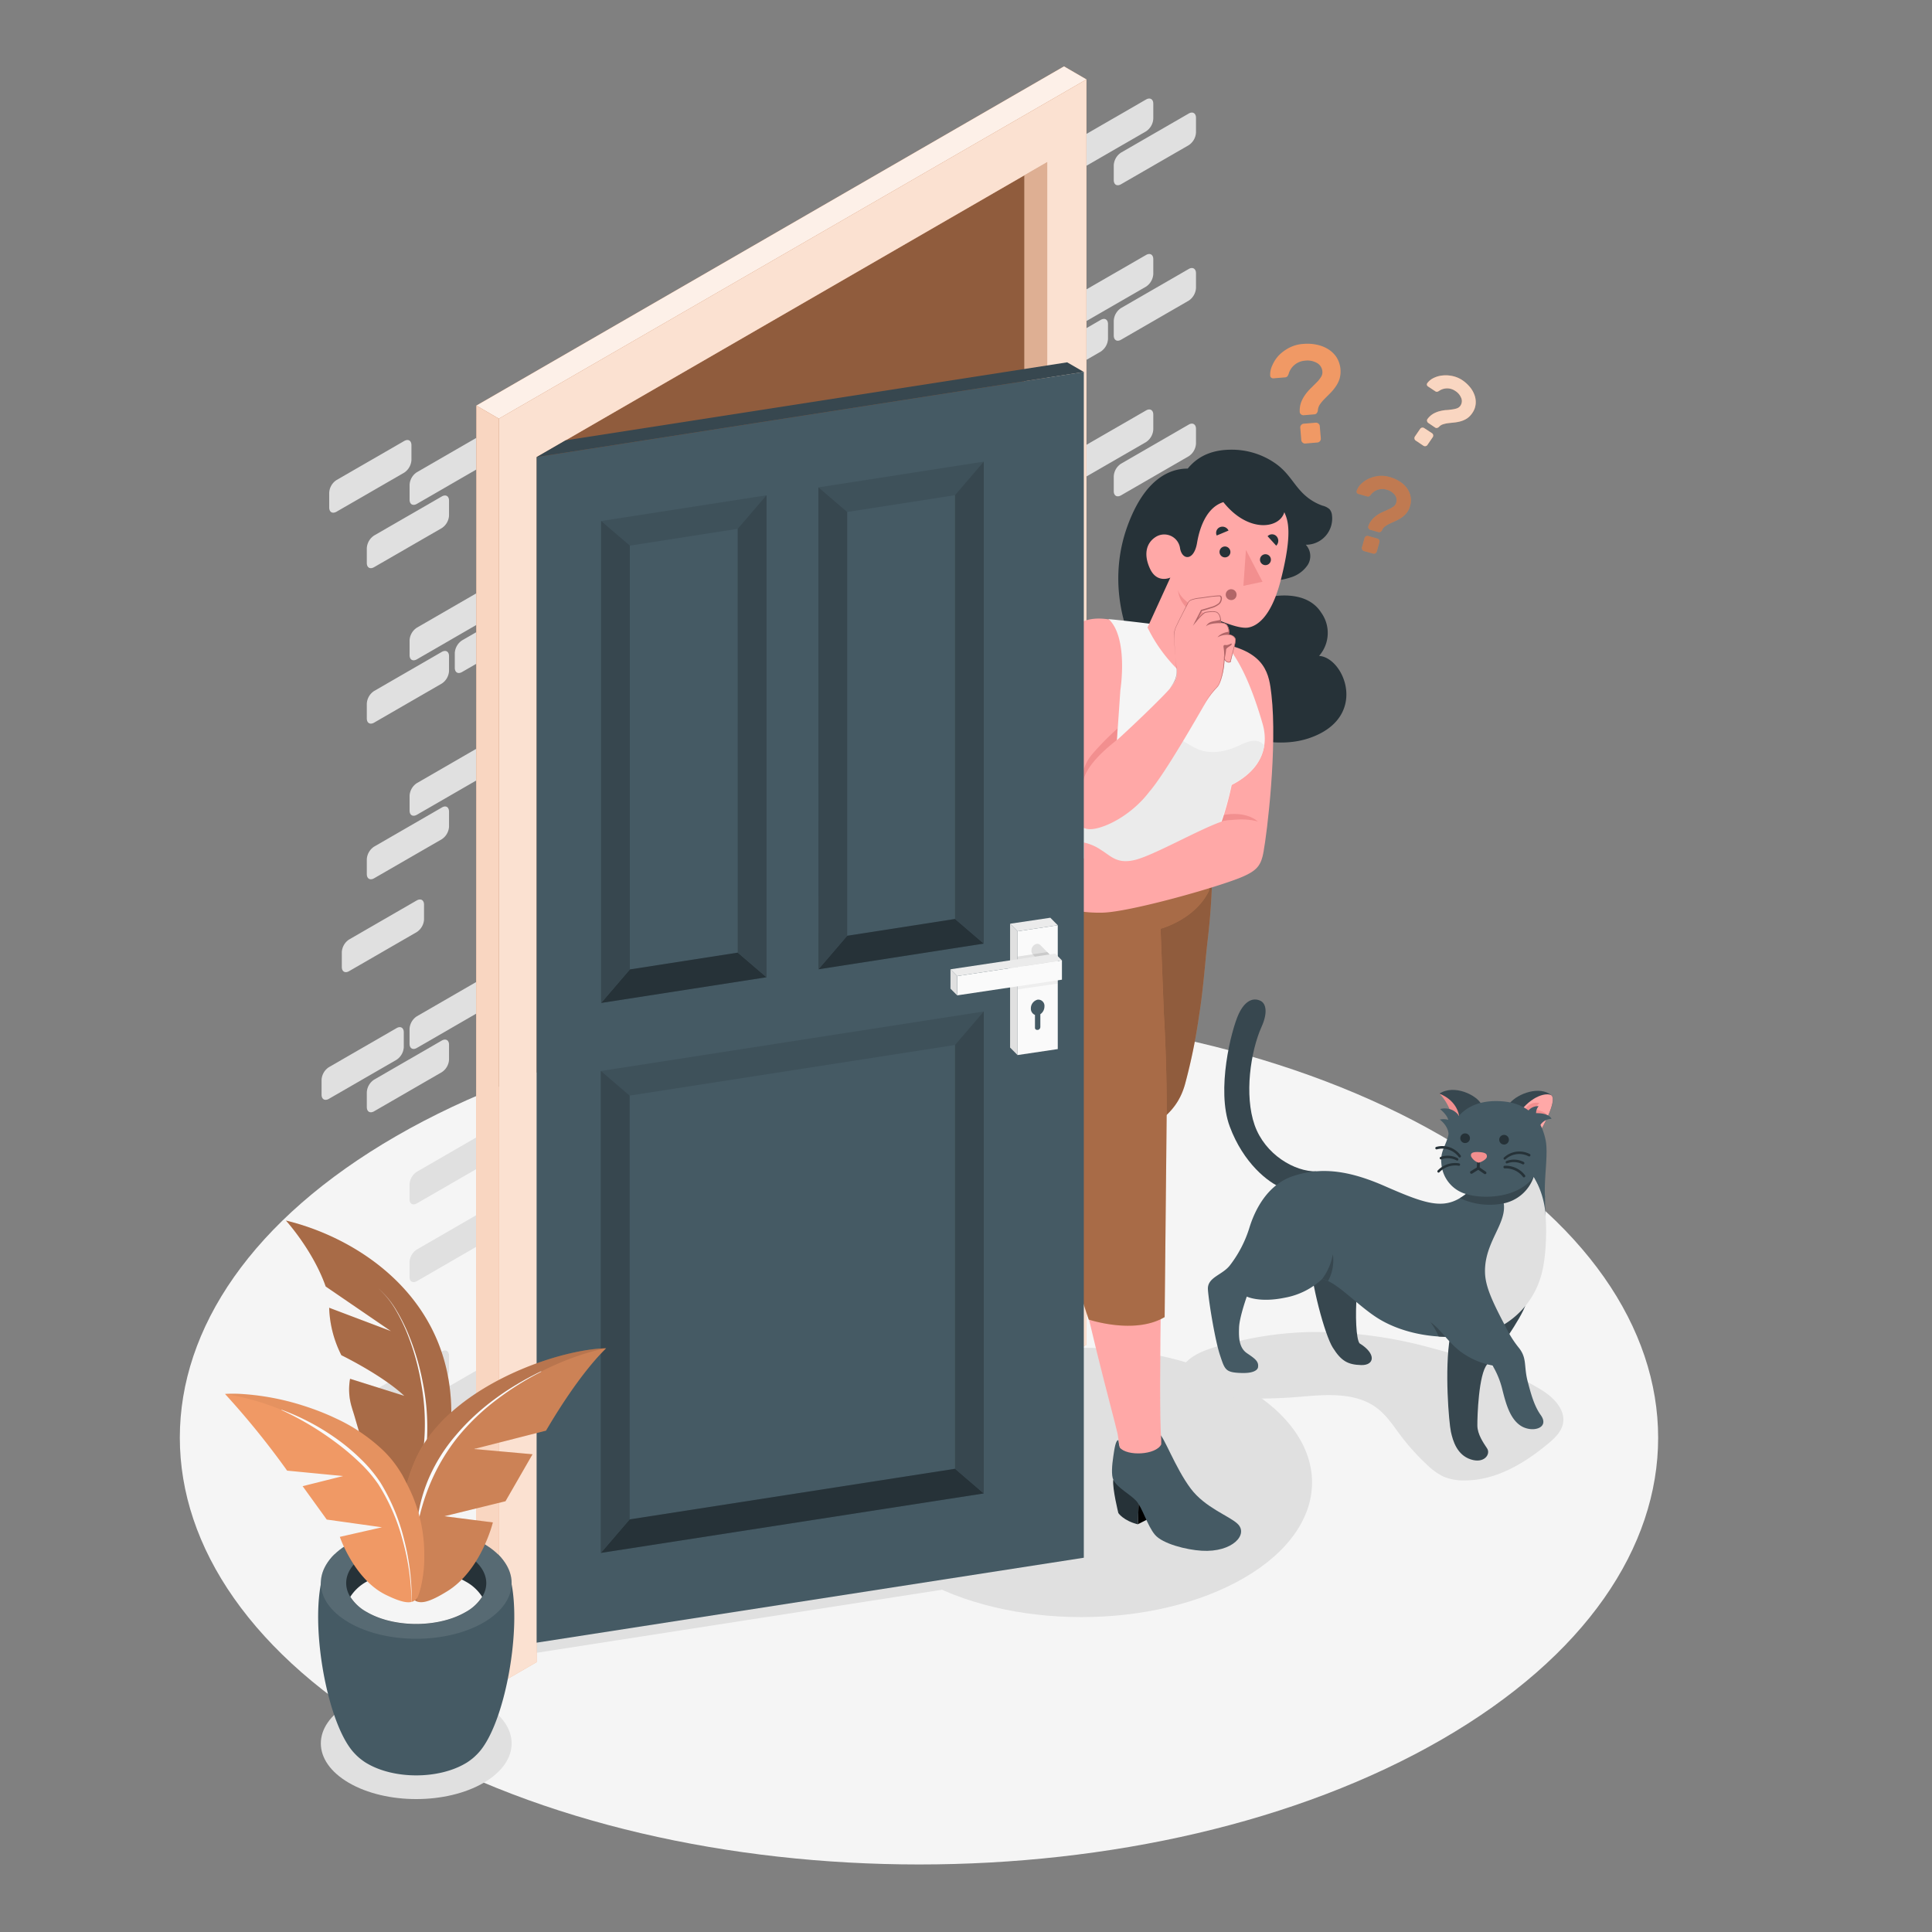 <svg xmlns="http://www.w3.org/2000/svg" viewBox="0 0 500 500"><rect x="0" y="0" width="500" height="500" fill="#808080" stroke="none"/><g id="freepik--Floor--inject-126"><path id="freepik--floor--inject-126" d="M102.57,450.16C27.86,407,27.86,337.1,102.57,294s195.83-43.13,270.53,0,74.71,113.06,0,156.19S177.28,493.29,102.57,450.16Z" style="fill:#f5f5f5"></path></g><g id="freepik--Shadows--inject-126"><polygon id="freepik--Shadow--inject-126" points="276.18 403.22 280.49 405.71 138.88 427.74 138.88 424.58 276.18 403.22" style="fill:#e0e0e0"></polygon><path id="freepik--shadow--inject-126" d="M90.26,441c-9.64,5.63-9.64,14.75,0,20.38s25.27,5.63,34.92,0,9.64-14.75,0-20.38S99.9,435.33,90.26,441Z" style="fill:#e0e0e0"></path><path id="freepik--shadow--inject-126" d="M237.65,359c-23.32,13.62-23.32,35.69,0,49.3s61.12,13.61,84.43,0,23.31-35.68,0-49.3S261,345.43,237.65,359Z" style="fill:#e0e0e0"></path><path id="freepik--shadow--inject-126" d="M337.25,361.42c6.64-.58,14-1,19.25,3.1,2.47,1.91,4.18,4.6,6.06,7.09a57.82,57.82,0,0,0,6.72,7.44,16.36,16.36,0,0,0,4.27,3.08,13.33,13.33,0,0,0,5.59,1c8,0,15.43-4.42,21.59-9.58,1.65-1.38,3.33-3,3.76-5.08.72-3.47-2.21-6.62-5.2-8.52-8.42-5.36-18.9-8.44-28.48-11a113.62,113.62,0,0,0-31.38-4.23,90.51,90.51,0,0,0-19.59,2.53c-3.88.94-9.5,2.1-12.5,4.93a4.68,4.68,0,0,0-1.47,4.86c.75,2,3.05,2.79,5.11,3.27C319.52,362.33,328.6,362.17,337.25,361.42Z" style="fill:#e0e0e0"></path></g><g id="freepik--Wall--inject-126"><g id="freepik--Bricks--inject-126"><path d="M117.7,169v3.82c0,1.21.85,1.7,1.89,1.09l3.69-2.13v-8.19l-3.69,2.13A4.2,4.2,0,0,0,117.7,169Z" style="fill:#e0e0e0"></path><path d="M123.28,294.35l-15.4,8.9a4.16,4.16,0,0,0-1.89,3.27v3.83c0,1.2.84,1.69,1.89,1.09l15.4-8.89Z" style="fill:#e0e0e0"></path><path d="M106,165.71v3.83c0,1.2.84,1.69,1.89,1.09l15.4-8.9v-8.19l-15.4,8.9A4.16,4.16,0,0,0,106,165.71Z" style="fill:#e0e0e0"></path><path d="M114.32,209l-17.5,10.11a4.19,4.19,0,0,0-1.89,3.27v3.83c0,1.2.85,1.69,1.89,1.09l17.5-10.1a4.18,4.18,0,0,0,1.89-3.28v-3.82C116.21,208.84,115.37,208.35,114.32,209Z" style="fill:#e0e0e0"></path><path d="M123.28,254.12l-15.4,8.9a4.16,4.16,0,0,0-1.89,3.27v3.83c0,1.2.84,1.69,1.89,1.09l15.4-8.9Z" style="fill:#e0e0e0"></path><path d="M106,125.48v3.82c0,1.21.84,1.7,1.89,1.1l15.4-8.9v-8.19l-15.4,8.9A4.14,4.14,0,0,0,106,125.48Z" style="fill:#e0e0e0"></path><path d="M123.28,354.7l-15.4,8.9a4.16,4.16,0,0,0-1.89,3.27v3.83c0,1.2.84,1.69,1.89,1.09l15.4-8.9Z" style="fill:#e0e0e0"></path><path d="M88.46,246.42v3.82c0,1.21.84,1.7,1.89,1.09l17.49-10.1a4.17,4.17,0,0,0,1.9-3.27v-3.83c0-1.2-.85-1.69-1.9-1.09l-17.49,10.1A4.18,4.18,0,0,0,88.46,246.42Z" style="fill:#e0e0e0"></path><path d="M106,205.94v3.83c0,1.2.84,1.69,1.89,1.09l15.4-8.89v-8.2l-15.4,8.9A4.16,4.16,0,0,0,106,205.94Z" style="fill:#e0e0e0"></path><path d="M104.5,271v-3.82c0-1.21-.85-1.7-1.89-1.09l-17.5,10.1a4.19,4.19,0,0,0-1.89,3.27v3.83c0,1.2.85,1.69,1.89,1.09l17.5-10.1A4.2,4.2,0,0,0,104.5,271Z" style="fill:#e0e0e0"></path><path d="M96.82,368.06l17.5-10.1a4.18,4.18,0,0,0,1.89-3.28v-3.82c0-1.21-.84-1.7-1.89-1.09l-17.5,10.1a4.19,4.19,0,0,0-1.89,3.27V367C94.93,368.17,95.78,368.66,96.82,368.06Z" style="fill:#e0e0e0"></path><path d="M104.59,114.14l-17.5,10.1a4.16,4.16,0,0,0-1.89,3.27v3.83c0,1.2.84,1.69,1.89,1.09l17.5-10.1a4.2,4.2,0,0,0,1.89-3.28v-3.82C106.48,114,105.63,113.53,104.59,114.14Z" style="fill:#e0e0e0"></path><path d="M114.32,128.49l-17.5,10.1a4.2,4.2,0,0,0-1.89,3.28v3.82c0,1.21.85,1.7,1.89,1.09l17.5-10.1a4.16,4.16,0,0,0,1.89-3.27v-3.83C116.21,128.38,115.37,127.89,114.32,128.49Z" style="fill:#e0e0e0"></path><path d="M114.32,168.72l-17.5,10.11a4.17,4.17,0,0,0-1.89,3.27v3.83c0,1.2.85,1.69,1.89,1.09l17.5-10.11a4.16,4.16,0,0,0,1.89-3.27v-3.83C116.21,168.61,115.37,168.12,114.32,168.72Z" style="fill:#e0e0e0"></path><path d="M96.82,287.6l17.5-10.11a4.14,4.14,0,0,0,1.89-3.27v-3.83c0-1.2-.84-1.69-1.89-1.09l-17.5,10.11a4.17,4.17,0,0,0-1.89,3.27v3.83C94.93,287.71,95.78,288.2,96.82,287.6Z" style="fill:#e0e0e0"></path><path d="M123.28,314.47l-15.4,8.9a4.14,4.14,0,0,0-1.89,3.27v3.82c0,1.21.84,1.7,1.89,1.1l15.4-8.9Z" style="fill:#e0e0e0"></path><path d="M286.75,83.88V87.7A4.19,4.19,0,0,1,284.86,91l-3.69,2.13V84.92l3.69-2.13C285.9,82.19,286.75,82.67,286.75,83.88Z" style="fill:#e0e0e0"></path><path d="M281.17,215.7l15.41-8.89c1-.61,1.89-.12,1.89,1.09v3.82a4.2,4.2,0,0,1-1.89,3.28l-15.41,8.89Z" style="fill:#e0e0e0"></path><path d="M298.47,67.09v3.82a4.2,4.2,0,0,1-1.89,3.28l-15.41,8.89V74.89L296.58,66C297.62,65.39,298.47,65.88,298.47,67.09Z" style="fill:#e0e0e0"></path><path d="M290.13,120l17.5-10.11c1-.6,1.89-.11,1.89,1.09v3.83a4.17,4.17,0,0,1-1.89,3.27l-17.5,10.11c-1.05.6-1.89.11-1.89-1.09v-3.83A4.16,4.16,0,0,1,290.13,120Z" style="fill:#e0e0e0"></path><path d="M281.17,175.47l15.41-8.89c1-.61,1.89-.12,1.89,1.09v3.82a4.2,4.2,0,0,1-1.89,3.28l-15.41,8.89Z" style="fill:#e0e0e0"></path><path d="M298.47,26.85v3.83A4.17,4.17,0,0,1,296.58,34l-15.41,8.9V34.66l15.41-8.9C297.62,25.16,298.47,25.65,298.47,26.85Z" style="fill:#e0e0e0"></path><path d="M281.17,276.05l15.41-8.89c1-.61,1.89-.12,1.89,1.09v3.82a4.2,4.2,0,0,1-1.89,3.28l-15.41,8.89Z" style="fill:#e0e0e0"></path><path d="M316,127.55v3.83a4.19,4.19,0,0,1-1.89,3.27l-17.5,10.1c-1.05.61-1.89.12-1.89-1.09v-3.82a4.18,4.18,0,0,1,1.89-3.28l17.5-10.1C315.15,125.86,316,126.35,316,127.55Z" style="fill:#e0e0e0"></path><path d="M298.47,107.32v3.82a4.19,4.19,0,0,1-1.89,3.28l-15.41,8.89v-8.19l15.41-8.89C297.62,105.62,298.47,106.11,298.47,107.32Z" style="fill:#e0e0e0"></path><path d="M300,170.61v-3.82a4.19,4.19,0,0,1,1.89-3.28l17.5-10.1c1.05-.6,1.89-.12,1.89,1.09v3.83a4.16,4.16,0,0,1-1.89,3.27l-17.5,10.1C300.8,172.31,300,171.82,300,170.61Z" style="fill:#e0e0e0"></path><path d="M307.63,258.86,290.13,269c-1.05.6-1.89.11-1.89-1.09V264a4.16,4.16,0,0,1,1.89-3.27l17.5-10.1c1-.61,1.89-.12,1.89,1.09v3.82A4.2,4.2,0,0,1,307.63,258.86Z" style="fill:#e0e0e0"></path><path d="M290.13,39.49l17.5-10.1c1-.6,1.89-.11,1.89,1.09v3.83a4.19,4.19,0,0,1-1.89,3.27l-17.5,10.1c-1.05.61-1.89.12-1.89-1.09V42.77A4.18,4.18,0,0,1,290.13,39.49Z" style="fill:#e0e0e0"></path><path d="M290.13,79.72l17.5-10.1c1-.6,1.89-.11,1.89,1.09v3.83a4.19,4.19,0,0,1-1.89,3.27l-17.5,10.11c-1.05.6-1.89.11-1.89-1.1V83A4.18,4.18,0,0,1,290.13,79.72Z" style="fill:#e0e0e0"></path><path d="M307.63,178.39l-17.5,10.11c-1.05.6-1.89.11-1.89-1.1v-3.82a4.18,4.18,0,0,1,1.89-3.28l17.5-10.1c1-.6,1.89-.11,1.89,1.09v3.83A4.19,4.19,0,0,1,307.63,178.39Z" style="fill:#e0e0e0"></path><path d="M281.17,235.82l15.41-8.9c1-.6,1.89-.11,1.89,1.09v3.83a4.19,4.19,0,0,1-1.89,3.27L281.17,244Z" style="fill:#e0e0e0"></path></g><g id="freepik--Interior--inject-126"><polygon points="138.88 277.56 265.12 350.48 265.12 45.36 138.88 118.29 138.88 277.56" style="fill:#F09965"></polygon><polygon points="138.88 277.56 265.12 350.48 265.12 45.36 138.88 118.29 138.88 277.56" style="opacity:0.4"></polygon><polygon points="265.12 350.48 138.88 277.56 138.88 423.34 265.12 350.48" style="fill:#e0e0e0"></polygon></g><g id="freepik--Casing--inject-126"><polygon points="265.12 350.48 271.02 353.87 271.02 41.95 265.12 45.36 265.12 350.48" style="fill:#F09965"></polygon><polygon points="265.12 350.48 271.02 353.87 271.02 41.95 265.12 45.36 265.12 350.48" style="fill:#fff;opacity:0.4"></polygon><polygon points="265.12 350.48 271.02 353.87 271.02 41.95 265.12 45.36 265.12 350.48" style="opacity:0.1"></polygon><polygon points="271.02 353.87 281.17 348.01 281.17 20.55 129.09 108.35 129.1 435.81 138.88 430.16 138.88 118.29 271.02 41.95 271.02 353.87" style="fill:#F09965"></polygon><polygon points="271.02 353.87 281.17 348.01 281.17 20.55 129.09 108.35 129.1 435.81 138.88 430.16 138.88 118.29 271.02 41.95 271.02 353.87" style="fill:#fff;opacity:0.7"></polygon><polygon points="281.17 20.55 129.09 108.35 123.28 104.97 275.36 17.18 281.17 20.55" style="fill:#F09965"></polygon><polygon points="281.17 20.55 129.09 108.35 123.28 104.97 275.36 17.18 281.17 20.55" style="fill:#fff;opacity:0.85"></polygon><polygon points="129.09 435.81 129.09 108.35 123.28 104.97 123.19 432.4 129.09 435.81" style="fill:#F09965"></polygon><polyline points="123.28 104.97 123.19 432.4 129.09 435.81 129.09 108.35" style="fill:#fff;opacity:0.6"></polyline></g></g><g id="freepik--question-marks--inject-126"><g id="freepik--question-marks--inject-126"><path d="M337.35,89a11.72,11.72,0,0,1,3.35.19,9,9,0,0,1,3,1.16,7.08,7.08,0,0,1,2.19,2.1,7,7,0,0,1,.78,5.61,7.56,7.56,0,0,1-1,2,12.69,12.69,0,0,1-1.4,1.69l-1.46,1.46a10.46,10.46,0,0,0-1.2,1.43,3,3,0,0,0-.54,1.54,1.5,1.5,0,0,1-.27.71.8.8,0,0,1-.62.34l-2.75.23a1,1,0,0,1-.73-.23.82.82,0,0,1-.33-.66,6.32,6.32,0,0,1,.39-2.53,8.77,8.77,0,0,1,1.11-2,12.94,12.94,0,0,1,1.46-1.66c.53-.51,1-1,1.46-1.45a8.06,8.06,0,0,0,1.09-1.37,2.27,2.27,0,0,0,.35-1.43,2.73,2.73,0,0,0-1.34-2.16,5,5,0,0,0-3.15-.63,4.75,4.75,0,0,0-4.25,3.45,2.29,2.29,0,0,1-.33.63,1,1,0,0,1-.66.25l-2.92.24a.76.76,0,0,1-.58-.17.73.73,0,0,1-.28-.55,5.56,5.56,0,0,1,.56-2.65A8.88,8.88,0,0,1,331,91.93a10.69,10.69,0,0,1,2.78-2A9.32,9.32,0,0,1,337.35,89Zm3.16,20.39a1,1,0,0,1,.71.24.9.9,0,0,1,.34.66l.27,3.18a1,1,0,0,1-.23.71.93.93,0,0,1-.67.34l-3.1.26a.93.93,0,0,1-.71-.23.94.94,0,0,1-.35-.66l-.26-3.18a.89.89,0,0,1,.23-.71.91.91,0,0,1,.66-.35Z" style="fill:#F09965"></path><path d="M359.75,123.49a9,9,0,0,1,2.41,1.07,7,7,0,0,1,1.87,1.66,5.63,5.63,0,0,1,1,2.16,4.87,4.87,0,0,1-.1,2.53,4.94,4.94,0,0,1-.88,1.81,6.08,6.08,0,0,1-1.28,1.21,10.13,10.13,0,0,1-1.5.85l-1.48.68a7.77,7.77,0,0,0-1.27.72,2.26,2.26,0,0,0-.82,1,1.17,1.17,0,0,1-.4.45.63.63,0,0,1-.55.08l-2.09-.59a.72.72,0,0,1-.47-.37.64.64,0,0,1-.06-.57,5,5,0,0,1,1-1.75,7.27,7.27,0,0,1,1.37-1.19,9.93,9.93,0,0,1,1.54-.82c.53-.23,1-.45,1.47-.67a6.23,6.23,0,0,0,1.18-.7,1.8,1.8,0,0,0,.65-1,2.13,2.13,0,0,0-.39-2,3.93,3.93,0,0,0-2.14-1.33,3.74,3.74,0,0,0-4.09,1.37,1.66,1.66,0,0,1-.41.37.78.78,0,0,1-.55,0l-2.22-.63a.61.61,0,0,1-.38-.28.6.6,0,0,1-.06-.49,4.42,4.42,0,0,1,1.14-1.8,7.09,7.09,0,0,1,2-1.38,8.59,8.59,0,0,1,2.6-.71A7.59,7.59,0,0,1,359.75,123.49Zm-3.29,15.89a.75.75,0,0,1,.46.36.76.76,0,0,1,.07.59l-.68,2.41a.75.75,0,0,1-.36.46.77.77,0,0,1-.59.07l-2.36-.66a.72.72,0,0,1-.45-.37.74.74,0,0,1-.08-.58l.68-2.42a.77.77,0,0,1,.37-.46.74.74,0,0,1,.58-.07Z" style="fill:#F09965"></path><g style="opacity:0.2"><path d="M359.75,123.49a9,9,0,0,1,2.41,1.07,7,7,0,0,1,1.87,1.66,5.63,5.63,0,0,1,1,2.16,4.87,4.87,0,0,1-.1,2.53,4.94,4.94,0,0,1-.88,1.81,6.08,6.08,0,0,1-1.28,1.21,10.13,10.13,0,0,1-1.5.85l-1.48.68a7.77,7.77,0,0,0-1.27.72,2.26,2.26,0,0,0-.82,1,1.17,1.17,0,0,1-.4.45.63.63,0,0,1-.55.08l-2.09-.59a.72.72,0,0,1-.47-.37.64.64,0,0,1-.06-.57,5,5,0,0,1,1-1.75,7.27,7.27,0,0,1,1.37-1.19,9.93,9.93,0,0,1,1.54-.82c.53-.23,1-.45,1.47-.67a6.23,6.23,0,0,0,1.18-.7,1.8,1.8,0,0,0,.65-1,2.13,2.13,0,0,0-.39-2,3.93,3.93,0,0,0-2.14-1.33,3.74,3.74,0,0,0-4.09,1.37,1.66,1.66,0,0,1-.41.37.78.78,0,0,1-.55,0l-2.22-.63a.61.61,0,0,1-.38-.28.6.6,0,0,1-.06-.49,4.42,4.42,0,0,1,1.14-1.8,7.09,7.09,0,0,1,2-1.38,8.59,8.59,0,0,1,2.6-.71A7.59,7.59,0,0,1,359.75,123.49Zm-3.29,15.89a.75.75,0,0,1,.46.36.76.76,0,0,1,.07.59l-.68,2.41a.75.75,0,0,1-.36.46.77.77,0,0,1-.59.07l-2.36-.66a.72.72,0,0,1-.45-.37.74.74,0,0,1-.08-.58l.68-2.42a.77.77,0,0,1,.37-.46.74.74,0,0,1,.58-.07Z"></path></g><path d="M370.58,112.1a.71.71,0,0,1,.32.48.73.73,0,0,1-.11.56l-1.37,2a.71.71,0,0,1-.48.32.74.74,0,0,1-.56-.11l-2-1.34a.7.7,0,0,1-.31-.48.74.74,0,0,1,.11-.56l1.37-2a.76.76,0,0,1,1-.2Zm7.9-13.69a9.16,9.16,0,0,1,1.9,1.72,6.85,6.85,0,0,1,1.22,2.11,5.35,5.35,0,0,1,.3,2.31,4.82,4.82,0,0,1-.86,2.32,5.11,5.11,0,0,1-1.36,1.41,6.1,6.1,0,0,1-1.56.72,9.45,9.45,0,0,1-1.65.33l-1.57.17a7.54,7.54,0,0,0-1.4.29,2.3,2.3,0,0,0-1.06.65,1,1,0,0,1-.5.3.62.62,0,0,1-.54-.1l-1.75-1.18a.74.74,0,0,1-.32-.48.62.62,0,0,1,.12-.56,5.21,5.21,0,0,1,1.44-1.32,6.92,6.92,0,0,1,1.63-.67,9.94,9.94,0,0,1,1.67-.3c.56,0,1.08-.1,1.57-.16a6.41,6.41,0,0,0,1.3-.29,1.83,1.83,0,0,0,.9-.69,2.09,2.09,0,0,0,.23-1.93,3.8,3.8,0,0,0-1.57-1.89,3.67,3.67,0,0,0-4.2,0,1.55,1.55,0,0,1-.49.22.78.78,0,0,1-.52-.16L369.55,100a.57.57,0,0,1-.26-.38.55.55,0,0,1,.1-.47,4.32,4.32,0,0,1,1.6-1.31,6.55,6.55,0,0,1,2.29-.66,8.09,8.09,0,0,1,2.62.14A7.41,7.41,0,0,1,378.48,98.41Z" style="fill:#F09965"></path><g style="opacity:0.6"><path d="M370.58,112.1a.71.71,0,0,1,.32.48.73.73,0,0,1-.11.56l-1.37,2a.71.71,0,0,1-.48.32.74.74,0,0,1-.56-.11l-2-1.34a.7.7,0,0,1-.31-.48.74.74,0,0,1,.11-.56l1.37-2a.76.76,0,0,1,1-.2Zm7.9-13.69a9.16,9.16,0,0,1,1.9,1.72,6.85,6.85,0,0,1,1.22,2.11,5.35,5.35,0,0,1,.3,2.31,4.82,4.82,0,0,1-.86,2.32,5.11,5.11,0,0,1-1.36,1.41,6.1,6.1,0,0,1-1.56.72,9.45,9.45,0,0,1-1.65.33l-1.57.17a7.54,7.54,0,0,0-1.4.29,2.3,2.3,0,0,0-1.06.65,1,1,0,0,1-.5.3.62.62,0,0,1-.54-.1l-1.75-1.18a.74.74,0,0,1-.32-.48.62.62,0,0,1,.12-.56,5.21,5.21,0,0,1,1.44-1.32,6.92,6.92,0,0,1,1.63-.67,9.94,9.94,0,0,1,1.67-.3c.56,0,1.08-.1,1.57-.16a6.41,6.41,0,0,0,1.3-.29,1.83,1.83,0,0,0,.9-.69,2.09,2.09,0,0,0,.23-1.93,3.8,3.8,0,0,0-1.57-1.89,3.67,3.67,0,0,0-4.2,0,1.55,1.55,0,0,1-.49.22.78.78,0,0,1-.52-.16L369.55,100a.57.57,0,0,1-.26-.38.55.55,0,0,1,.1-.47,4.32,4.32,0,0,1,1.6-1.31,6.55,6.55,0,0,1,2.29-.66,8.09,8.09,0,0,1,2.62.14A7.41,7.41,0,0,1,378.48,98.41Z" style="fill:#fff"></path></g></g></g><g id="freepik--Character--inject-126"><g id="freepik--character--inject-126"><g id="freepik--Bottom--inject-126"><path d="M288.1,383c-.22,2.38,1.33,8.58,1.33,8.58s1.32,2,5.08,2.92l.26-9Z" style="fill:#263238"></path><polygon points="294.51 394.45 301.93 390.7 302.75 383.49 294.66 389.26 294.51 394.45"></polygon><path d="M300.15,372.61,300,371.1c1.14.36,4.13,8.79,8.18,14.17,3.7,4.91,9.86,7,12.07,9.06,2.95,2.73-1.25,7.48-9.24,7-4-.24-10.15-1.8-12.12-4.15s-3.24-7-4.82-8.74-5-3.43-5.95-5.5c-.54-1.14-.34-3.78,0-6,.3-2.07.63-4.34,1.34-4.23,0,.25.17,1.27.17,1.27.24,1,1.57,2.06,5.72,1.61C297.19,375.37,300.48,374.66,300.15,372.61Z" style="fill:#455a64"></path><path d="M218.31,336.9c-1.27,1.75-3.51,14-3.51,14s2.93,4.28,4.62,5.58l5.43-11.52Z" style="fill:#263238"></path><polygon points="219.42 356.43 229.38 354.14 233.08 346.47 222.71 349.36 219.42 356.43"></polygon><path d="M225.73,329.13c-.57-.43-1.39.69-3.38,2.47-1.4,1.25-4.42,2.43-4.42,6,0,2.57,1.71,5.74,3.35,8.4s1.88,5.05,1.87,8.83c0,4.57-.84,7.37,4.78,11.44,4.5,3.25,13.64,3.85,15.65,2,3.44-3.22-4.59-7.64-5.9-14.23-1.8-9.09-2-10.61-1.75-17Z" style="fill:#455a64"></path><path d="M313.67,217.4c-4.38,2.37-17.68,3-36.34-1l2.21,54S263.19,282,258.16,288.33s-29.22,37.08-29.22,37.08h0l-3.34,3.87c-2.07,2.4-1,5.64,1.4,7.71,2.31,1.9,5.32,3.24,7.57,1.28l2.76-2.4s54.06-41.67,56-44.33,6.49-9.26,11.4-23.19C311.07,250.48,312.13,237.54,313.67,217.4Z" style="fill:#ffa8a7"></path><path d="M313.66,217.4c-11.81,5.42-35.55,3.57-35.55,3.57l1.09,49.35a103.9,103.9,0,0,0-16.68,12.61c-7.08,6.82-17.88,21-17.88,21,3.7,10.41,14.24,15.27,14.24,15.27s22.17-15.53,34.57-24.32c6.49-4.59,11.37-7.15,13.32-14.62a145.09,145.09,0,0,0,3.54-17.39c1.06-6.45,1.57-13.79,2.19-19.22A171.8,171.8,0,0,0,313.66,217.4Z" style="fill:#F09965"></path><path d="M313.66,217.4c-11.81,5.42-35.55,3.57-35.55,3.57l1.09,49.35a103.9,103.9,0,0,0-16.68,12.61c-7.08,6.82-17.88,21-17.88,21,3.7,10.41,14.24,15.27,14.24,15.27s22.17-15.53,34.57-24.32c6.49-4.59,11.37-7.15,13.32-14.62a145.09,145.09,0,0,0,3.54-17.39c1.06-6.45,1.57-13.79,2.19-19.22A171.8,171.8,0,0,0,313.66,217.4Z" style="opacity:0.4"></path><path d="M293.94,281.43l-1.88-27.28-7-6.51-6,16.05.15,6.63a111.22,111.22,0,0,0-11.15,7.79l1,2.41,5.69,13.75s-2,9.38-1.16,14.56c6.55-4.6,14-9.85,19.59-13.8Z" style="opacity:0.1"></path><path d="M300.53,373.8l0-1.12c-.86-10.09.53-65.57.47-80.54-.07-16.21-3-55.48-3-55.48s9.58-12.51,15.75-19.26c-5.83,6.67-35.23,3.29-37-9.55-2.41,5.06-11,10.28-11.71,26.91-1,21.19,14,58.66,14,58.66-.57,2.83-3.14,14.69-1.63,25.64,2.38,17.28,10.92,47.83,11.82,52l.55,3.55C291.65,376.93,299.18,376.58,300.53,373.8Z" style="fill:#ffa8a7"></path><path d="M301.21,262.49l-.86-22.13s8.91-2.32,12.52-9.81a71,71,0,0,0,.8-13.15s-7.79,3.61-18.74.94a41,41,0,0,1-18.28-10.49s-2.1,2.07-6.41,8.5c-2.06,3.07-5.54,11-5.84,17.19-.69,14.13,3.82,29.21,3.82,29.21,2.3,11.06,9.28,31.19,9.28,31.19s-2.66,14.66-1.32,25.17,5.59,22.39,5.59,22.39,11.85,4,19.64-.64c0,0,.37-36.55.51-50.81S301.21,262.49,301.21,262.49Z" style="fill:#F09965"></path><path d="M301.21,262.49l-.86-22.13s8.91-2.32,12.52-9.81a71,71,0,0,0,.8-13.15s-7.79,3.61-18.74.94a41,41,0,0,1-18.28-10.49s-2.1,2.07-6.41,8.5c-2.06,3.07-5.54,11-5.84,17.19-.69,14.13,3.82,29.21,3.82,29.21,2.3,11.06,9.28,31.19,9.28,31.19s-2.66,14.66-1.32,25.17,5.59,22.39,5.59,22.39,11.85,4,19.64-.64c0,0,.37-36.55.51-50.81S301.21,262.49,301.21,262.49Z" style="opacity:0.3"></path></g><g id="freepik--Top--inject-126"><path d="M341.37,169.75a9,9,0,0,0,.54-11.23c-4.11-6.43-13.81-3.93-13.81-3.93l-2.59-4.17h0a7.58,7.58,0,0,1,3-.18,15.2,15.2,0,0,0,5.36-.76,8.14,8.14,0,0,0,4.55-3.25,4.29,4.29,0,0,0-.48-5.25,6.78,6.78,0,0,0,6.78-7.58,2.85,2.85,0,0,0-.62-1.6,4.1,4.1,0,0,0-1.82-.93,13.57,13.57,0,0,1-4.89-3c-2.77-2.65-3.94-5.76-7.77-8.25a19.68,19.68,0,0,0-10.92-3.24c-4.39,0-8.35,1.26-11.32,4.89-4.9,0-11.28,2.91-15.64,15-4.29,11.9-2.73,25.8,5.38,38.23,5.35,8.2,26.68,21.82,41.93,16.45S347.89,170.13,341.37,169.75Z" style="fill:#263238"></path><path d="M315.93,166.53c11.84,2.2,12.52,8.11,13.12,13.28,1.55,13.47-1.12,35.72-2.05,40.62,0,0-15.92-4.86-15.74-5.65S315.93,166.53,315.93,166.53Z" style="fill:#ffa8a7"></path><path d="M316.12,212.62s5.36-1.25,9.41,0c0,0-3.33-3.46-10.94-1.21Z" style="fill:#f28f8f"></path><path d="M314.76,216.44a80.52,80.52,0,0,0,4-13.29c7.91-4.07,9.64-10.14,8-15.83-3.4-11.71-6.71-17.41-9.75-20.79-2.36-1.67-10.76-4-10.76-4-1.5-.24-15.09-1.95-19.24-2.29a15,15,0,0,0-4.92,6.74c-.8,2.48-2.2,4.59-2.2,13.07l1.58,15.16s.42,4.54-1.17,7.18-8.07,7.47-11.06,14c0,0,.36,9.94,18.64,14.09,14.87,3.38,25.9-2,25.9-2A74.48,74.48,0,0,0,314.76,216.44Z" style="fill:#f5f5f5"></path><path d="M327.18,192.9a3.13,3.13,0,0,0-2-1.16c-1.72-.21-3.35.69-4.94,1.4-2.94,1.31-6.32,2-9.39,1.05-3.32-1.07-6-4-9.45-4.3-3.29-.26-6.23,2-8.65,4.21-3.58,3.33-6.9,7-11,9.69a54.12,54.12,0,0,1-5.46,3.07h0l-.8.84-.16.17c-.61.65-1.24,1.34-1.85,2.06l-.23.28-.66.8-.32.41-.55.73-.33.46-.51.76-.3.47c-.18.28-.34.56-.51.85l-.24.42c-.23.43-.46.87-.66,1.32a7.49,7.49,0,0,0,.47,2,12.74,12.74,0,0,0,1.57,2.92c.27.37.56.74.89,1.12,2.51,2.87,7.14,6.09,15.7,8a44.36,44.36,0,0,0,10.33,1.11c1.17,0,2.29-.07,3.36-.17s2.08-.22,3-.37c1.26-.2,2.42-.44,3.46-.69a30.46,30.46,0,0,0,5.73-1.92,69,69,0,0,0,.88-8.2c0-.59.06-1.2.08-1.84s0-1.31,0-2c1-2.83,1.92-5.4,2.6-7.64.17-.56.33-1.1.47-1.62a35.66,35.66,0,0,0,.93-4C324.1,200.4,326.62,196.74,327.18,192.9Z" style="fill:#ebebeb"></path><path d="M332.38,132.56c.87,1.95,2.23,5.07-.85,17.31-2.61,10.37-6.57,12.18-8.44,12.53s-5-.83-7.24-1.69l-3.66,6.5c.33,2.8,1.29,8.44-.56,12-5.38-4.1-10.88-9.06-14.65-16.82l5.9-12.91s-3.42,1.64-5.25-2.28c-1.69-3.61-1.06-6.62,1.45-8.23a4.13,4.13,0,0,1,6.32,2.94c.54,3.09,3.54,3.32,4.37-1.27.25-1.4,1.43-9,6.84-10.69C323,138,331.14,136.87,332.38,132.56Z" style="fill:#ffa8a7"></path><path d="M318.4,143.14a1.41,1.41,0,1,1-1.14-1.69A1.44,1.44,0,0,1,318.4,143.14Z" style="fill:#263238"></path><path d="M320,154.14a1.36,1.36,0,0,1-1.56,1.14,1.4,1.4,0,1,1,1.56-1.14Z" style="fill:#b16668"></path><path d="M330.28,141.22l-2.23-2.45a1.59,1.59,0,0,1,2.3,0A1.74,1.74,0,0,1,330.28,141.22Z" style="fill:#263238"></path><path d="M317.94,137.31l-3.05,1.28a1.59,1.59,0,0,1,.83-2.16A1.73,1.73,0,0,1,317.94,137.31Z" style="fill:#263238"></path><path d="M328.89,145.09a1.41,1.41,0,1,1-2.78-.49,1.41,1.41,0,1,1,2.78.49Z" style="fill:#263238"></path><polygon points="322.45 142.32 321.79 151.61 326.74 150.56 322.45 142.32" style="fill:#f28f8f"></polygon><path d="M315.85,160.71c-3.25-1.2-10.56-5.15-11-8.12a7.29,7.29,0,0,0,1.62,4c1.66,2.23,8.17,6.24,8.17,6.24Z" style="fill:#f28f8f"></path><path d="M319.78,165.43c-.35-1.11-1.78-1.22-1.78-1.22a3,3,0,0,0-.51-2.54,2.7,2.7,0,0,0-1.68-.52c.36-.79-.11-2.59-1.09-2.81a9.22,9.22,0,0,0-2.79.13,9.24,9.24,0,0,0-2.44,2.4L311,158a32.19,32.19,0,0,0,3.92-1.29c1.5-.76,1.43-2.4.85-2.49a23.66,23.66,0,0,0-3.91.4c-1.64.27-3.71.26-4.27,1.28s-1.18,2.24-2.33,4.58-1.47,3.05-1.32,4.39.13,4,.54,7.33-.25,4.11-1.72,6c-1,1.27-7.18,7.4-13.7,13.36l.89-12.95s2.12-13.32-2.93-18.3c-6.8-1.1-10.1,2-11.61,5.65-2.65,6.46-1.87,24.87-1.36,34.56s4.32,13.36,7.24,14,10.92-2.73,16.16-9.62c4.12-4.73,12.94-20.31,14.23-22.48a22.55,22.55,0,0,1,3.43-4.61c1-1,1.8-5,1.8-7.39.22.75,1,1.35,1.63.88C318.67,170.07,319.88,166.24,319.78,165.43Z" style="fill:#ffa8a7"></path><path d="M302.73,178.17a12.13,12.13,0,0,0,1.37-2,5.16,5.16,0,0,0,.43-2.39c0-.82-.14-1.64-.23-2.45s-.16-1.64-.22-2.46l-.14-2.46-.08-1.23a6.48,6.48,0,0,1-.05-1.25,7.78,7.78,0,0,1,.8-2.35c.34-.75.71-1.48,1.09-2.21l1.11-2.21.56-1.1a1.67,1.67,0,0,1,.91-.88,9.32,9.32,0,0,1,2.43-.51c.82-.09,1.62-.25,2.44-.35s1.63-.2,2.47-.22a.55.55,0,0,1,.37.12.75.75,0,0,1,.2.31,1.38,1.38,0,0,1,0,.67,2.06,2.06,0,0,1-.59,1.14,5.9,5.9,0,0,1-2.25,1.1c-.79.26-1.58.49-2.37.71l.09-.07-1.49,2.89-.23-.14a15.71,15.71,0,0,1,1.15-1.3q.3-.31.63-.6a3.27,3.27,0,0,1,.72-.53h0a11.22,11.22,0,0,1,1.53-.19,3.56,3.56,0,0,1,1.57.16,2.12,2.12,0,0,1,.9,1.3,2.51,2.51,0,0,1,0,1.58l-.11-.16a3.67,3.67,0,0,1,1.14.18,1.54,1.54,0,0,1,.53.29,2.35,2.35,0,0,1,.36.47,3.14,3.14,0,0,1,.26,2.25l-.09-.13a2.81,2.81,0,0,1,1.12.38,1.69,1.69,0,0,1,.74.92h0a6.62,6.62,0,0,1-.22,1.5l-.37,1.45c-.24,1-.53,1.92-.7,2.88v0l0,0a1,1,0,0,1-1.11,0,1.62,1.62,0,0,1-.64-.92l.15,0a19,19,0,0,1-.37,3.36,15.19,15.19,0,0,1-1,3.23,4.59,4.59,0,0,1-1,1.34c-.38.42-.75.84-1.09,1.28a26.19,26.19,0,0,0-1.88,2.79,27.26,27.26,0,0,1,1.84-2.82q.51-.66,1.08-1.29a4.5,4.5,0,0,0,1-1.34,14.84,14.84,0,0,0,.92-3.22,19.6,19.6,0,0,0,.35-3.33v-.53l.15.51a1.52,1.52,0,0,0,.58.82.75.75,0,0,0,.92,0l0,.06c.18-1,.46-1.94.7-2.91l.35-1.44a6.11,6.11,0,0,0,.21-1.44v0a1.93,1.93,0,0,0-1.7-1.15h-.12l0-.12a3,3,0,0,0-.25-2.09,1.29,1.29,0,0,0-.77-.66,3.51,3.51,0,0,0-1.07-.16h-.16l.06-.16a2.3,2.3,0,0,0,0-1.42,1.86,1.86,0,0,0-.79-1.15,3.46,3.46,0,0,0-1.45-.13,12.38,12.38,0,0,0-1.49.19h0a4.61,4.61,0,0,0-.65.49c-.21.19-.42.39-.61.59-.4.41-.77.84-1.13,1.29l-.82,1,.59-1.16,1.49-2.9,0-.06h.06c.79-.22,1.58-.44,2.35-.7a5.61,5.61,0,0,0,2.16-1,2,2,0,0,0,.53-1c.06-.35,0-.85-.36-.81a20.23,20.23,0,0,0-2.44.2c-.81.1-1.62.25-2.44.34a9,9,0,0,0-2.38.48,1.51,1.51,0,0,0-.82.79l-.56,1.1-1.12,2.19c-.37.73-.75,1.46-1.1,2.21a7.4,7.4,0,0,0-.78,2.29,5.47,5.47,0,0,0,0,1.21l.07,1.24.12,2.46c.05.82.11,1.64.19,2.46s.19,1.63.2,2.46a5.21,5.21,0,0,1-.47,2.4A11.82,11.82,0,0,1,302.73,178.17Z" style="fill:#b16668"></path><path d="M315.85,161.27a2.37,2.37,0,0,0,.08-.87c-.82.22-1.88.33-2.56.57a2.32,2.32,0,0,0-1.27,1.14C312.45,161.74,313.45,161.26,315.85,161.27Z" style="fill:#b16668"></path><path d="M315.11,164.93a5.1,5.1,0,0,1,2.88-.62,5.65,5.65,0,0,0,.09-.83C315.74,163.82,315.11,164.93,315.11,164.93Z" style="fill:#b16668"></path><path d="M316.78,171a14.07,14.07,0,0,0-.08-3.17c-.11-.63-.15-1,.56-.89s1.69-.76,1.5-.17c-.1.32-1.36.85-1.44,1.3A15.11,15.11,0,0,1,316.78,171Z" style="fill:#b16668"></path><path d="M289,191.53c-1.8,1.49-7.9,6.15-8.75,10.9,0,0-.85-3.56,2.65-7.52a72.88,72.88,0,0,1,6.3-6.37Z" style="fill:#f28f8f"></path></g><path id="freepik--Arm--inject-126" d="M327,220.43c-.61,3.55-1.74,4.85-5.36,6.44-5.9,2.59-29.53,9.28-36.51,9.33a35.3,35.3,0,0,1-11.68-1.76,3.16,3.16,0,0,1-1.72-1.08,4.14,4.14,0,0,0-1-1.2,14.38,14.38,0,0,0-1.56-.81,2.89,2.89,0,0,1-1.27-1.73,2.94,2.94,0,0,0-.43-1.33,6.68,6.68,0,0,1-.8-1,3.05,3.05,0,0,1-.39-1.57,2.49,2.49,0,0,0-.07-.82,1.94,1.94,0,0,0-.46-.64,8.07,8.07,0,0,1-.58-.73,1.35,1.35,0,0,1-.33-.74,1.38,1.38,0,0,1,.26-.61c.82-1.29,2.66-1,4-.86,1.59.18,3.15.49,4.74.68a34.56,34.56,0,0,0,6.67.15v-4.11A12.73,12.73,0,0,1,285,220c2.6,1.6,4.17,3.76,9,2.48s16.34-7.82,22.12-9.84S327.35,218.33,327,220.43Z" style="fill:#ffa8a7"></path></g></g><g id="freepik--Door--inject-126"><g id="freepik--door--inject-126"><polygon points="138.88 425.12 280.49 403.14 280.49 96.26 138.88 118.29 138.88 425.12" style="fill:#455a64"></polygon><polygon points="276.18 93.77 280.49 96.26 138.88 118.29 146.37 113.96 276.18 93.77" style="fill:#37474f"></polygon><polygon points="155.5 277.17 254.6 261.77 254.6 386.5 155.5 401.89 155.5 277.17" style="fill:#455a64"></polygon><polygon points="155.5 277.17 254.6 261.77 254.6 386.5 155.5 401.89 155.5 277.17" style="opacity:0.1"></polygon><polygon points="162.94 283.54 247.17 270.44 247.17 380.12 162.94 393.22 162.94 283.54" style="fill:#455a64"></polygon><polygon points="155.5 401.89 162.94 393.22 247.17 380.12 254.6 386.5 155.5 401.89" style="fill:#263238"></polygon><polygon points="155.5 277.17 162.94 283.54 162.94 393.22 155.5 401.89 155.5 277.17" style="fill:#37474f"></polygon><polygon points="247.17 270.44 254.6 261.77 254.6 386.5 247.17 380.12 247.17 270.44" style="fill:#37474f"></polygon><polygon points="211.8 126.13 254.6 119.47 254.6 244.2 211.81 250.85 211.8 126.13" style="fill:#455a64"></polygon><polygon points="211.8 126.13 254.6 119.47 254.6 244.2 211.81 250.85 211.8 126.13" style="opacity:0.1"></polygon><polygon points="219.24 132.5 247.17 128.15 247.17 237.83 219.24 242.18 219.24 132.5" style="fill:#455a64"></polygon><polygon points="211.81 250.85 219.24 242.18 247.17 237.83 254.6 244.2 211.81 250.85" style="fill:#263238"></polygon><polygon points="211.8 126.13 219.24 132.5 219.24 242.18 211.81 250.85 211.8 126.13" style="fill:#37474f"></polygon><polygon points="247.17 128.15 254.6 119.47 254.6 244.2 247.17 237.83 247.17 128.15" style="fill:#37474f"></polygon><polygon points="155.57 134.84 198.37 128.18 198.37 252.91 155.57 259.56 155.57 134.84" style="fill:#455a64"></polygon><polygon points="155.57 134.84 198.37 128.18 198.37 252.91 155.57 259.56 155.57 134.84" style="opacity:0.1"></polygon><polygon points="163 141.21 190.93 136.85 190.94 246.54 163 250.89 163 141.21" style="fill:#455a64"></polygon><polygon points="155.57 259.56 163 250.89 190.94 246.54 198.37 252.91 155.57 259.56" style="fill:#263238"></polygon><polygon points="155.57 134.84 163 141.21 163 250.89 155.57 259.56 155.57 134.84" style="fill:#37474f"></polygon><polygon points="190.93 136.85 198.37 128.18 198.37 252.91 190.94 246.54 190.93 136.85" style="fill:#37474f"></polygon><g id="freepik--Latch--inject-126"><polygon points="261.41 239.06 263.34 241.01 263.34 273.05 261.41 271.11 261.41 239.06" style="fill:#e0e0e0"></polygon><polygon points="263.34 241.01 273.75 239.45 273.75 271.5 263.34 273.05 263.34 241.01" style="fill:#fafafa"></polygon><polygon points="273.75 248.27 263.34 249.79 263.34 256.06 273.75 254.55 273.75 248.27" style="opacity:0.05"></polygon><polygon points="273.75 239.45 271.82 237.51 261.41 239.06 263.34 241.01 273.75 239.45" style="fill:#ebebeb"></polygon><path d="M267.33,247.08l4.78,4.8,1.91-2.5-4.78-4.79h0a1.09,1.09,0,0,0-.95-.32,1.75,1.75,0,0,0-1.35,1.76A1.5,1.5,0,0,0,267.33,247.08Z" style="fill:#e0e0e0"></path><polygon points="263.34 249.85 270.93 250.69 270.93 248.41 272.78 248.14 271.04 246.39 263.34 247.56 263.34 249.85" style="opacity:0.1"></polygon><polygon points="247.71 252.6 247.71 257.6 274.83 253.54 274.83 248.54 247.71 252.6" style="fill:#fafafa"></polygon><polygon points="247.71 252.6 245.98 250.85 245.98 255.86 247.71 257.6 247.71 252.6" style="fill:#e0e0e0"></polygon><polygon points="274.83 248.54 273.09 246.79 245.98 250.85 247.71 252.6 274.83 248.54" style="fill:#ebebeb"></polygon><path d="M266.79,261a2.3,2.3,0,0,1,1.76-2.29,1.61,1.61,0,0,1,1.75,1.77,2.44,2.44,0,0,1-1.06,2v3.27a.78.78,0,0,1-.59.78l-.21,0a.54.54,0,0,1-.59-.6v-3.27A1.72,1.72,0,0,1,266.79,261Z" style="fill:#455a64"></path></g></g></g><g id="freepik--Plant--inject-126"><g id="freepik--Pot--inject-126"><g id="freepik--pot--inject-126"><path d="M123.64,453.82c8.51-8.78,13.51-44.54,5.21-51.51H86.59c-8.3,7-3.31,42.71,5.2,51.5l.24.25.29.29c.24.23.5.46.77.69a1.56,1.56,0,0,1,.2.16c.21.16.42.33.65.49a10.82,10.82,0,0,0,1.1.71c7,4.09,18.36,4.09,25.36,0h0a9.54,9.54,0,0,0,1.11-.72c.21-.14.4-.3.6-.45l.25-.2c.26-.22.51-.44.74-.67l.34-.33Z" style="fill:#455a64"></path><path d="M90.26,399.5c-9.64,5.63-9.64,14.76,0,20.39s25.27,5.63,34.92,0,9.64-14.76,0-20.39S99.9,393.87,90.26,399.5Z" style="fill:#455a64"></path><g style="opacity:0.1"><path d="M90.26,399.5c-9.64,5.63-9.64,14.76,0,20.39s25.27,5.63,34.92,0,9.64-14.76,0-20.39S99.9,393.87,90.26,399.5Z" style="fill:#fff"></path></g><path d="M94.9,402.21c-7.08,4.13-7.08,10.84,0,15s18.56,4.14,25.64,0,7.08-10.84,0-15S102,398.08,94.9,402.21Z" style="fill:#263238"></path><path d="M120.54,409.32c-7.08-4.14-18.56-4.14-25.64,0a11.62,11.62,0,0,0-4.24,3.93,11.8,11.8,0,0,0,4.24,3.93c7.08,4.14,18.56,4.14,25.64,0a11.8,11.8,0,0,0,4.24-3.93A11.62,11.62,0,0,0,120.54,409.32Z" style="fill:#f5f5f5"></path></g><g id="freepik--Plants--inject-126"><path d="M84.29,332.94l16.9,11.56-16-6.05a29.12,29.12,0,0,0,3.16,12.28s10.55,5.12,16.29,10.52L90.6,356.83a15.64,15.64,0,0,0,.44,7.35c.09.32.19.66.3,1,.74,2.25,1.8,6.5,3.6,11.54,0,0,0,0,0,0a73,73,0,0,0,5.81,12.7,51.11,51.11,0,0,0,3.86,5.71c.08.12.17.23.26.34q3.91-2.61,8.14-5.11c1.63-4.14,3.42-14.22,3.74-22.4C118,336.66,93.25,320.52,74,315.88,74,315.88,81,323.56,84.29,332.94Z" style="fill:#F09965"></path><path d="M84.29,332.94l16.9,11.56-16-6.05a29.12,29.12,0,0,0,3.16,12.28s10.55,5.12,16.29,10.52L90.6,356.83a15.64,15.64,0,0,0,.44,7.35c.09.32.19.66.3,1,.74,2.25,1.8,6.5,3.6,11.54,0,0,0,0,0,0a73,73,0,0,0,5.81,12.7,51.11,51.11,0,0,0,3.86,5.71c.08.12.17.23.26.34q3.91-2.61,8.14-5.11c1.63-4.14,3.42-14.22,3.74-22.4C118,336.66,93.25,320.52,74,315.88,74,315.88,81,323.56,84.29,332.94Z" style="opacity:0.3"></path><path d="M97.77,333.3a23.25,23.25,0,0,1,4.39,5.29,46.16,46.16,0,0,1,3.09,6.17A62.81,62.81,0,0,1,109,358a58.2,58.2,0,0,1-1.49,27.2h0a.46.46,0,0,0,.3.57.45.45,0,0,0,.56-.3h0a58.91,58.91,0,0,0,1.07-27.55,63.55,63.55,0,0,0-4-13.25,47.07,47.07,0,0,0-3.2-6.14A23.68,23.68,0,0,0,97.77,333.3Z" style="fill:#fafafa"></path><path d="M156.85,348.93l0,0c-.38.49-6.37,5.71-15.55,21.32L122.68,375l15.14,1.36-7,12.16L115,392.4,127.55,394s-3,12.34-11.74,17.77c-4.84,3-7.23,3.52-8.77,2.17-1.08-.95-1.54-6.79-2.61-12s-1.47-13.68,3.06-24.11a32,32,0,0,1,4.84-7.73C123.66,356.42,145.78,349.2,156.85,348.93Z" style="fill:#F09965"></path><path d="M156.85,348.93l0,0c-.38.49-6.37,5.71-15.55,21.32L122.68,375l15.14,1.36-7,12.16L115,392.4,127.55,394s-3,12.34-11.74,17.77c-4.84,3-7.23,3.52-8.77,2.17-1.08-.95-1.54-6.79-2.61-12s-1.47-13.68,3.06-24.11a32,32,0,0,1,4.84-7.73C123.66,356.42,145.78,349.2,156.85,348.93Z" style="opacity:0.15"></path><path d="M111,383.1h0v0a49.15,49.15,0,0,0-3.21,13.6h0A145.1,145.1,0,0,0,108,414.4a2.68,2.68,0,0,1-.92-.51c-1.08-.95-1.54-6.79-2.61-12s-1.47-13.68,3.06-24.11a32,32,0,0,1,4.84-7.73c11.33-13.65,33.45-20.87,44.52-21.14-16.88,3.43-34.7,15.44-43.21,28.93A35,35,0,0,0,111,383.1Z" style="opacity:0.1"></path><path d="M140,354.91c-8.27,4-16,9.39-22,16.5a43.89,43.89,0,0,0-7.3,11.81,42,42,0,0,0-3,13.5s0,0,0,0a.07.07,0,0,0,.05,0,54,54,0,0,1,3.76-13.16,50.77,50.77,0,0,1,7-11.7,58.53,58.53,0,0,1,9.88-9.51A76.87,76.87,0,0,1,140.08,355a0,0,0,0,0,0-.08Z" style="fill:#fafafa"></path><path d="M58.23,360.75h0a34.32,34.32,0,0,1,4.1,0,65.9,65.9,0,0,1,15.85,2.94c1.91.6,3.83,1.28,5.72,2.06.95.39,1.89.8,2.81,1.24a45.36,45.36,0,0,1,12.49,8.4,28.51,28.51,0,0,1,4.45,5.57c.16.26.33.52.48.79h0c.38.7.74,1.38,1.07,2.06a39.21,39.21,0,0,1,4.6,19.05c.09,4.68-1.21,10.1-2.06,11a2.44,2.44,0,0,1-.39.33c-1.29.92-3.43.54-7.5-1.45-8.17-4-11.9-15-11.9-15l10.9-2.48-14.29-2-6.24-8.64L88.79,382,74.31,380.6a212.56,212.56,0,0,0-16.06-19.83l0,0Z" style="fill:#F09965"></path><path d="M62.33,360.71a65.9,65.9,0,0,1,15.85,2.94c1.91.6,3.83,1.28,5.72,2.06.95.39,1.89.8,2.81,1.24a45.36,45.36,0,0,1,12.49,8.4,28.51,28.51,0,0,1,4.45,5.57c.16.26.33.52.48.79h0c.38.7.74,1.38,1.07,2.06a39.21,39.21,0,0,1,4.6,19.05c.09,4.68-1.21,10.1-2.06,11a2.44,2.44,0,0,1-.39.33,2.67,2.67,0,0,1-.86.37c.58-7.29-4-25.43-9.8-32.68-6-7.53-20-18.18-38.45-21.09v0A36.09,36.09,0,0,1,62.33,360.71Z" style="opacity:0.05"></path><path d="M106.55,414.54a62.12,62.12,0,0,0-1.93-15.94,51.71,51.71,0,0,0-6.14-14.87,35.69,35.69,0,0,0-5.2-6.22,51.21,51.21,0,0,0-6.21-5.18,60,60,0,0,0-14.23-7.5,0,0,0,0,0,0,.09,77.68,77.68,0,0,1,13.74,8.14,63.51,63.51,0,0,1,6.12,5.09,35.26,35.26,0,0,1,5.22,6,51.5,51.5,0,0,1,6.31,14.59,62.2,62.2,0,0,1,2.27,15.82,0,0,0,0,0,.09,0Z" style="fill:#fafafa"></path></g></g></g><g id="freepik--Cat--inject-126"><g id="freepik--cat--inject-126"><path d="M394.88,337.54c-1.16,3.67-7.78,13-10,15.55s-2.56,13.54-2.54,15.83,1.55,4.46,2.52,5.93-.71,4-4.24,2.84-4.6-4.73-5.12-7.12-1.69-16.09-.24-24.6C375.26,346,382.46,336.83,394.88,337.54Z" style="fill:#37474f"></path><path d="M340.69,303.15c-5.59.12-13.31-4.33-16-12s-1.08-19,1.81-25.44c1.65-3.66,1.14-6-.26-6.69-2.06-1-4.13.13-5.66,3.37-1.94,4.16-5.84,19.68-2.33,29.13s9.9,14.53,13.66,16Z" style="fill:#37474f"></path><path d="M338.93,324.69c.34,7.52,3.94,20.83,6,24.08,2.16,3.43,3.84,4.41,7.33,4.51s4-2.93-.43-5.64c-.84-1.19-1.15-7-.67-13.05S338.93,324.69,338.93,324.69Z" style="fill:#37474f"></path><path d="M399.85,309.68c0,4,.72,14.7-1.8,21.62-2.4,6.59-6.77,12.63-16.58,14.16s-18.46-.57-24.12-3.84-11.19-9.86-15.18-10.61a19.14,19.14,0,0,1-9.74,4.85c-6.49,1.33-9.76-.31-9.76-.31s-1.9,5.3-2,8,0,5.27,2.06,6.67,3.07,2.11,2.85,3.59c0,0,0,1.64-4.23,1.52s-4.34-.8-5.61-4.6-2.89-13.66-3.13-16.95,3.78-3.72,5.78-6.43a30.72,30.72,0,0,0,5-9.76c1.36-4.33,4.53-11.05,11.4-13.27s13.83-1.62,23.46,2.59,14.44,6,19.17,3.39c6.42-3.58,5.77-9.22,5.77-9.22C390.14,300.11,398.05,296.45,399.85,309.68Z" style="fill:#455a64"></path><path d="M376.78,345.92l-.55-2.35-4.59-2.28-1.41.91a18.31,18.31,0,0,1,2.1,3.68A41.07,41.07,0,0,0,376.78,345.92Z" style="fill:#37474f"></path><path d="M370.23,342.2c2.76,1.84,4.95,5.92,8.84,8.34a20.21,20.21,0,0,0,7.2,2.86,22.22,22.22,0,0,1,2.46,5.91c.88,3.46,1.89,7.76,4.83,9.67s7.61.64,5.19-2.75c-1.72-2.41-2.53-5.48-3.35-8.57-1.09-4.08-.15-6-2.21-8.71a27.32,27.32,0,0,1-5.15-9.9S374.39,336.11,370.23,342.2Z" style="fill:#455a64"></path><path d="M343.71,331.53a11.33,11.33,0,0,0,1.23-6.95,15,15,0,0,1-2.77,6.43A6.51,6.51,0,0,1,343.71,331.53Z" style="fill:#37474f"></path><path d="M386,306.08c8.28,7.92-1.94,13-1.68,23.23.08,3.38,1.62,7,5,13.41a21.56,21.56,0,0,0,9.11-11.29c1.9-5.22,1.88-13.64,1.49-17.73a22.12,22.12,0,0,0-3-9.16S377.7,298.16,386,306.08Z" style="fill:#e0e0e0"></path><path d="M377.83,310.08a18.11,18.11,0,0,0,10.77,1.45,10.43,10.43,0,0,0,8.33-7l-14.15-.33A10.7,10.7,0,0,1,377.83,310.08Z" style="fill:#37474f"></path><path d="M390.7,285.51c2.18-2.56,7.83-4.58,10.81-2.05,1.68,1.43-2.8,9.19-2.8,9.19S392.92,289.54,390.7,285.51Z" style="fill:#37474f"></path><path d="M393,288.19c2.76,2.3,5.69,4.46,5.69,4.46s4.48-7.76,2.8-9.19C400.34,282.75,396.49,283.38,393,288.19Z" style="fill:#ffa8a7"></path><path d="M398.55,290.76a3.58,3.58,0,0,1,.87-.84c.25-.49.54-1.07.83-1.69a7.53,7.53,0,0,0-2.84-1.05,2.8,2.8,0,0,1,1-1.7,3.27,3.27,0,0,0-3.89,2.09,5.74,5.74,0,0,0,1.09,2.09c.62.42,1.19.77,1.65,1.06A3,3,0,0,0,398.55,290.76Z" style="fill:#f28f8f"></path><path d="M395,288.28a3.26,3.26,0,0,1,3.2-2,2.69,2.69,0,0,0-.66,1.81s3.2-.17,4,1.47a3.49,3.49,0,0,0-3,1.76C395.79,292.39,395,288.28,395,288.28Z" style="fill:#455a64"></path><path d="M372.51,283a13,13,0,0,1,3.62,8.94l2.36-1.7s.06-4.16-1.7-5.63A8.11,8.11,0,0,0,372.51,283Z" style="fill:#f28f8f"></path><path d="M383.33,285.72c-1.13-2.27-7-5.22-10.82-2.68,0,0,5,1.61,5.24,6.81Z" style="fill:#37474f"></path><path d="M399.85,309.77c-.32-4.76.9-11.11.15-14.73-.88-4.22-3.46-9.6-11.67-10.05s-12.21,3.91-13.64,9.37c-.85,2.72-2,3.9-1.65,6.91a8.84,8.84,0,0,0,6.91,7.88c3.46,1,12.65,1.28,17-4.61l2.92,5.23" style="fill:#455a64"></path><path d="M377.69,289.13s-.13-.82-1.53-1.69a4.55,4.55,0,0,0-3.46-.41s1.88,1.54,2.09,2.79a4,4,0,0,0-2.17-.07s2.75,1.89,2.22,4.8C374.84,294.55,377.75,291.12,377.69,289.13Z" style="fill:#455a64"></path><path d="M382.56,302.67h0a.38.38,0,0,1-.36-.38l.06-1.89a.38.38,0,0,1,.38-.36h0a.37.37,0,0,1,.36.38l-.06,1.89A.38.38,0,0,1,382.56,302.67Z" style="fill:#263238"></path><path d="M384.3,303.86a.35.35,0,0,1-.19-.06l-1.55-1.06-1.58,1a.37.37,0,0,1-.38-.63l1.78-1.08a.35.35,0,0,1,.4,0l1.74,1.19a.37.37,0,0,1,.1.51A.36.36,0,0,1,384.3,303.86Z" style="fill:#263238"></path><path d="M382.67,298.15c-1.9-.09-2.13.48-1.94,1.16a3.42,3.42,0,0,0,1.83,1.57c.45.07,2.17-.78,2.24-1.51S384.46,298.24,382.67,298.15Z" style="fill:#f28f8f"></path><path d="M389.19,300l0,0a.32.32,0,0,1,.06-.45,5.86,5.86,0,0,1,6.65-.89.33.33,0,0,1-.3.59,5.27,5.27,0,0,0-6,.8A.3.3,0,0,1,389.19,300Z" style="fill:#263238"></path><path d="M389.74,301l-.06-.1a.35.35,0,0,1,.18-.43,5.48,5.48,0,0,1,4.49.26.33.33,0,0,1-.34.57,4.83,4.83,0,0,0-3.92-.24A.3.3,0,0,1,389.74,301Z" style="fill:#263238"></path><path d="M389.16,302.24a.24.24,0,0,1-.07-.18.34.34,0,0,1,.3-.36,6.28,6.28,0,0,1,5.29,2.46.32.32,0,0,1-.06.45.3.3,0,0,1-.44,0h0a5.67,5.67,0,0,0-4.76-2.23A.28.28,0,0,1,389.16,302.24Z" style="fill:#263238"></path><path d="M378,299.47l0,0a.33.33,0,0,0,0-.46,5.84,5.84,0,0,0-6.34-2.18.33.33,0,0,0,.18.63,5.27,5.27,0,0,1,5.7,2A.31.31,0,0,0,378,299.47Z" style="fill:#263238"></path><path d="M377.31,300.29a.27.27,0,0,0,.07-.08.34.34,0,0,0-.11-.45,5.47,5.47,0,0,0-4.5-.33.33.33,0,0,0-.15.43.33.33,0,0,0,.42.17,4.85,4.85,0,0,1,3.91.28A.29.29,0,0,0,377.31,300.29Z" style="fill:#263238"></path><path d="M377.78,301.63a.31.31,0,0,0,.09-.18.34.34,0,0,0-.26-.38,6.27,6.27,0,0,0-5.53,1.85.33.33,0,0,0,0,.46.29.29,0,0,0,.43,0h0a5.68,5.68,0,0,1,5-1.69A.27.27,0,0,0,377.78,301.63Z" style="fill:#263238"></path><path d="M390.5,295a1.25,1.25,0,1,1-1.21-1.29A1.25,1.25,0,0,1,390.5,295Z" style="fill:#263238"></path><path d="M380.42,294.6a1.25,1.25,0,1,1-1.2-1.28A1.24,1.24,0,0,1,380.42,294.6Z" style="fill:#263238"></path></g></g></svg>